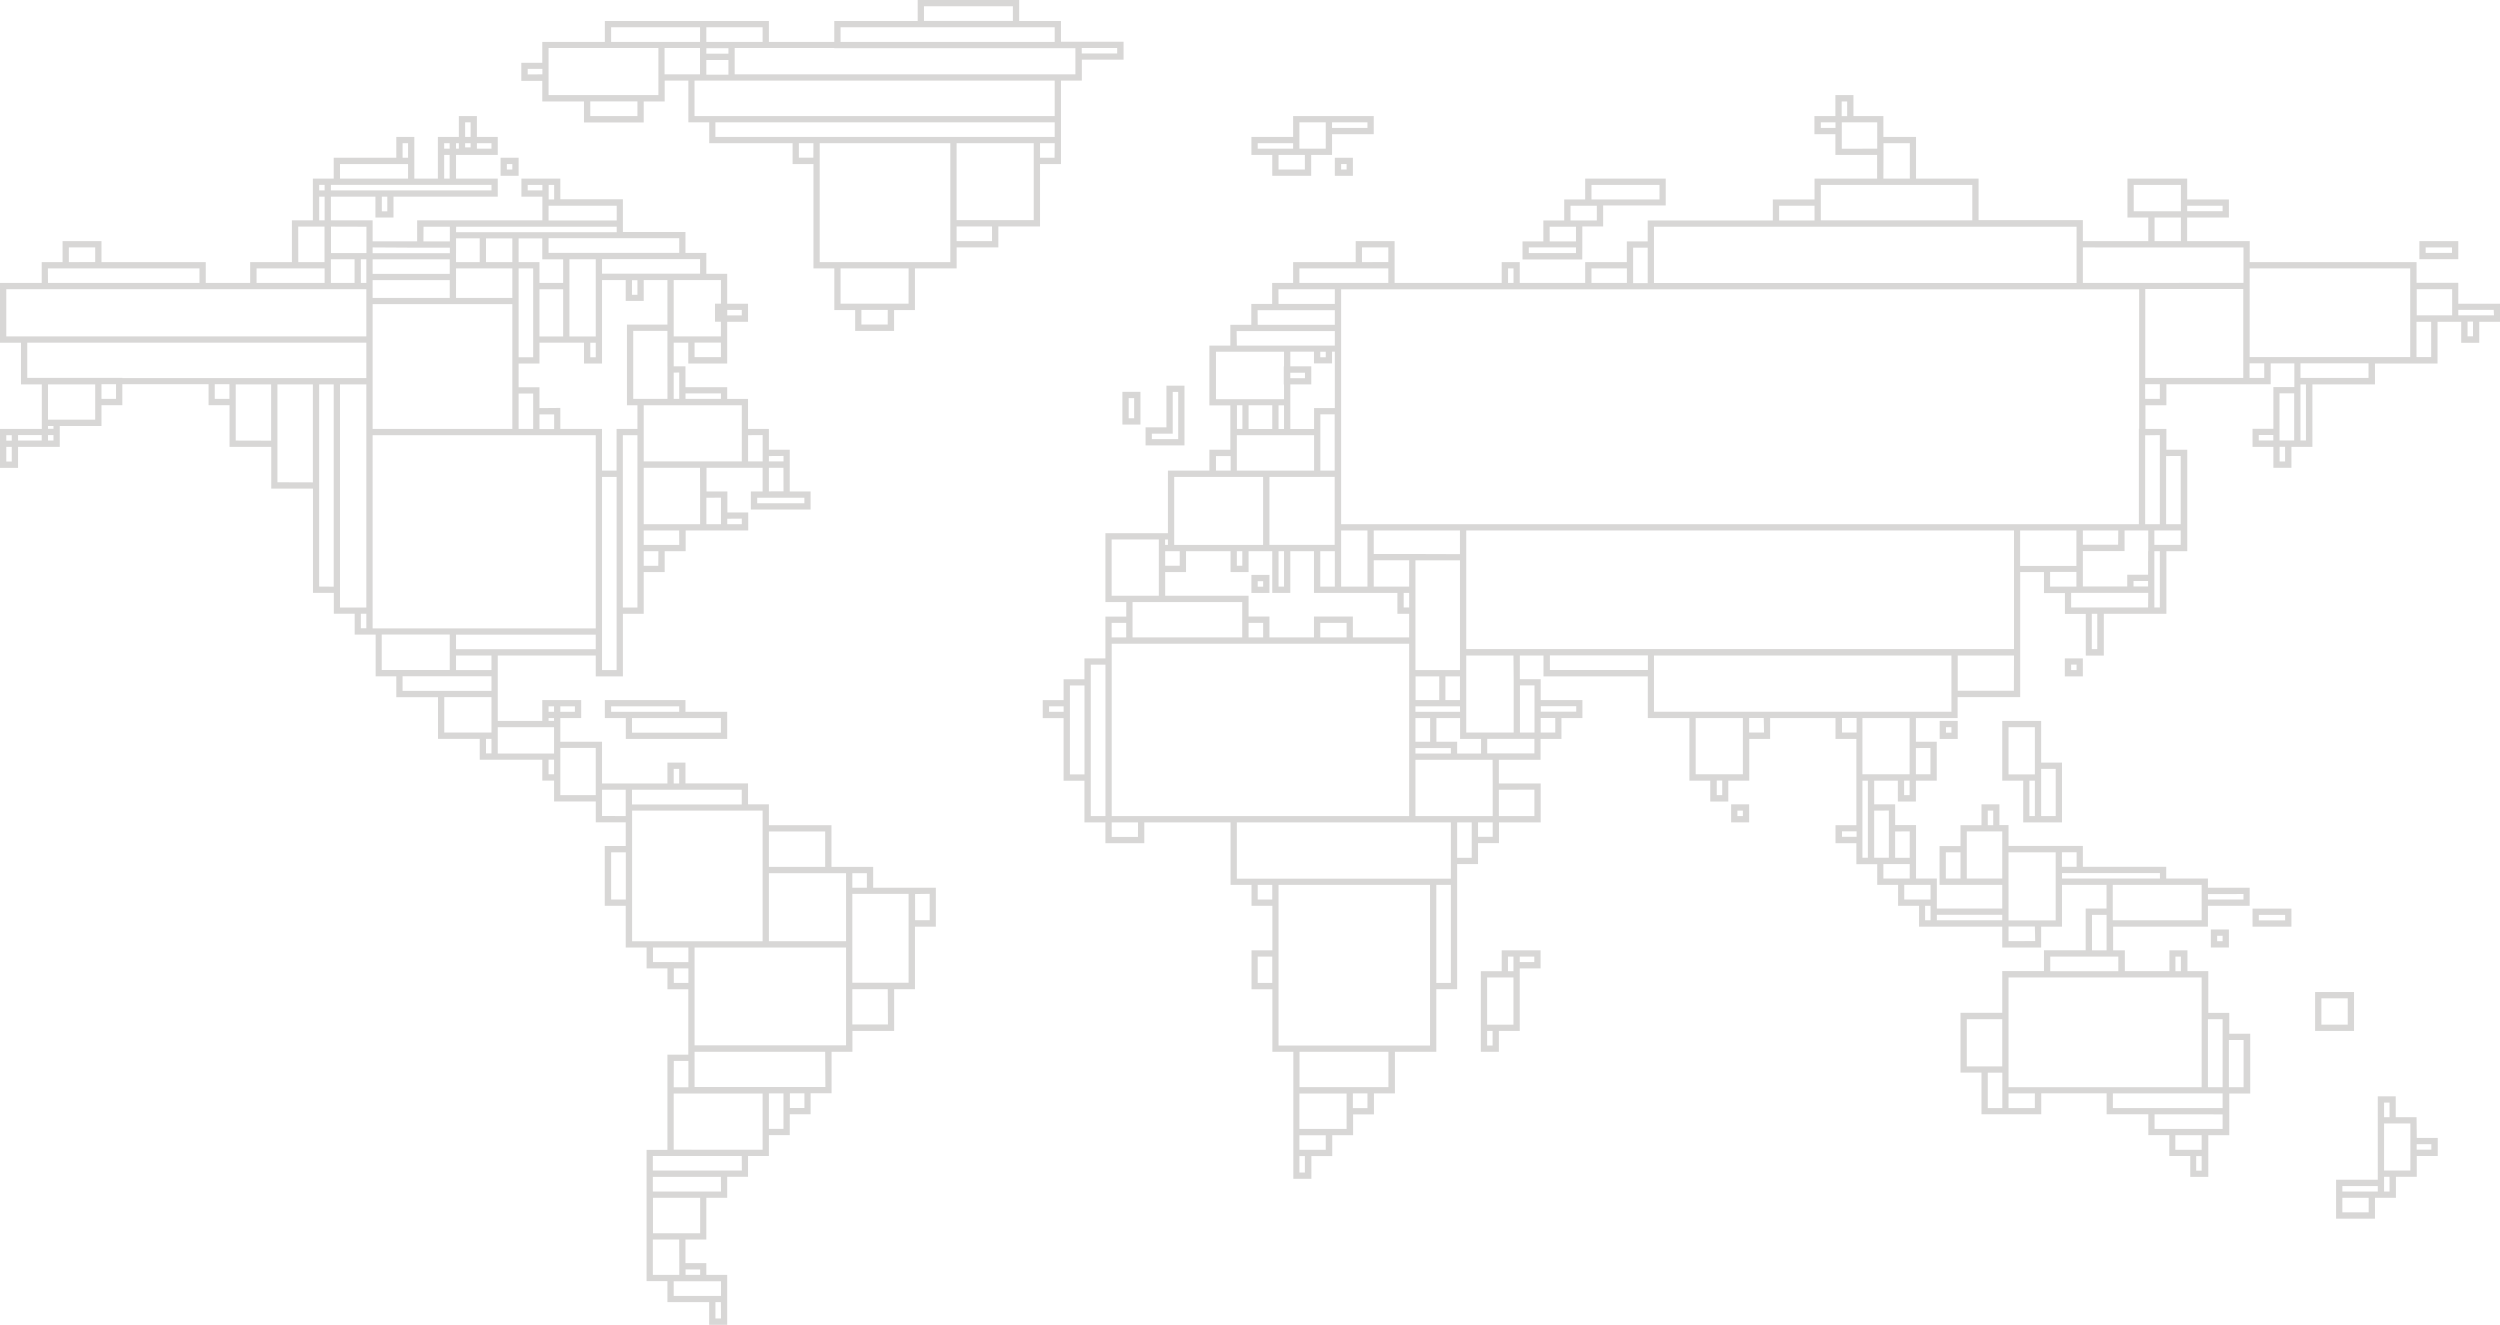 <svg id="Layer_1" fill="#d8d7d6" data-name="Layer 1" xmlns="http://www.w3.org/2000/svg" viewBox="0 0 1192.29 631.79"><title>map</title><path d="M346.81,352.42V339.47h-19.9v-5.61H288.46v8.61h10v9.95Zm-3-3h-42.4v-6.95h42.4Zm-52.35-12.56h32.45v2.61H291.46Z"/><path d="M247.34,75.24h-8.61v8.61h8.61Zm-3,5.61h-2.61V78.24h2.61Z"/><path d="M496,78.24H506V38.45h9.95v-10h19.9V19.9H506V10H486.06V0h-48.4V10H397.88v10H366.7V10H288.46v10H258.62v9.94h-10v8.61h10V48.4h19.89v10H307v-10H317V38.45h11.29v19.9h9.95V68.3H378v9.94h9.95V128h9.95v19.89h9.94v9.95h18.56v-9.95h9.95V128h19.89V118h19.89v-10H496Zm6.94-3H496V68.3H503ZM515.9,22.9h16.9v2.6H515.9ZM440.66,3h42.4v7h-42.4ZM400.88,13H503v7H400.88Zm-3,10h115V35.45H350.38V22.9h47.5Zm-61,0h10.52v2.6H336.86Zm10.52,5.6v7H336.86v-7ZM336.86,13H363.7v7H336.86Zm-45.4,0h42.4v7h-42.4Zm-39.79,22.5V32.84h7v2.61ZM304,55.35H281.51v-7H304Zm9.94-10H261.62V22.9H314V45.4Zm3-9.95V22.9h16.9V35.45H317Zm14.29,19.9V38.45H503V55.34H331.25Zm9.95,9.95V58.35H503V65.3H341.2Zm46.72,9.94H381V68.3h6.94Zm35.46,79.58H410.82v-6.95h12.56Zm9.95-9.95H400.88V128h32.45ZM453.22,125H390.93V68.3h62.29V125Zm19.89-10H456.22v-7h16.89Zm19.9-10H456.22V68.3H493v36.78Z"/><path d="M606.76,83.85h18.56V73.9h9.95V64h19.89V55.35H616.71v9.94H596.82V73.9h9.94Zm15.56-3H609.76V73.9h12.56Zm12.95-22.5h16.89V61H635.27Zm-15.56,0h12.56V70.9H619.71V58.35ZM599.82,70.9V68.29h16.89V70.9H599.82Z"/><path d="M645.22,83.85V75.24H636.6v8.61Zm-5.62-5.61h2.62v2.61H639.6Z"/><path d="M433.32,423.38H416.43v-9.95H396.54V393.54H366.7V383.6h-9.95v-10H326.91V363.7H318.3v9.95H287.12V353.76H267.23V342.47h9.95v-8.61H258.62v9.95H237.39V312.63h46.73v9.95h12.95V292.74H307v-19.9H317v-9.95h10V253h29.84v-8.61h-9.94v-10h-9.95V223.11H363.7v11.28h-5.61V243h28.5v-8.61h-9.95V223.11h0V214.5H366.7v-9.95h-9.95V190.27h-9.94v-5.61h-19.9v-9.95H321.3V163.43h6.95v9.94h18.56V153.48h9.94v-8.61h-9.94V130.58h-9.95v-9.94h-9.95v-10H297.07v-2.61h0v-13H267.23V85.19H248.67V93.8h10v11.28H198.94v10H177.71v-10h-19.9V93.8h21.24v9.94h8.61V93.8h49.73V85.18h-19.9V73.9h19.9V65.3h-9.95V55.35h-8.61V65.3h-10V85.18H197.6V65.29H189v9.95H159.15v9.94h-9.94v19.9h-10V125h-19.9v9.94H98.13V125H48.4V115H29.84v10H19.89v9.94H0v28.51H10v19.89h9.94v21.23H0v18.56H8.61v-10H28.5v-9.95H48.4v-9.94h9.94v-10H99.47v10h10v19.89h19.89v19.89h19.9v49.74h9.94v9.95h9.95v9.94h10v19.9H189v9.94h19.89v19.9h19.9v9.94h29.84v9.95h5.61v9.95h19.89v9.94h14.29v11.29h-10V432h10v19.9h9.95v9.94h9.94v9.95h9.95V503H318.3v45.39h-9.94V611h9.94v10h19.9v10.81h8.61V608h-9.95v-5.6h-9.95V591.14h9.95V571.25h9.95v-10h9.94v-9.95h9.95v-9.94h9.95v-9.95h9.94v-10h10V501.62h9.95v-9.95h19.89V471.78h9.94V441.94h9.95V423.38H433.32Zm-26.83-6.95h6.94v6.95h-6.94Zm-3,0v32.45H366.7V416.43h36.79Zm-9.95-19.89v16.89H366.7V396.54ZM321.3,366.7h2.61v6.95H321.3Zm-19.89,9.95h52.34v7H301.41Zm-27.23-39.79v2.61h-6.95v-2.61Zm-12.56,0h2.61v2.61h-2.61Zm0,5.61h2.61v1.34h-2.61Zm-27.23-22.89h-16.9v-6.95h16.9Zm3-9.95h-19.9v-6.95h66.63v6.95Zm56.68,9.95h-6.95V227.45h6.95v92.13ZM177.71,183.32V145.06h66.63v28.31h0v11.29h0v19.89H177.71ZM157.81,125v-1.34H169.1v11.28H157.81V125Zm14.29-1.34h2.61v11.28H172.1Zm45.39-3v-7h11.29V125H217.49v-4.33Zm66.63,12.94v26.85H271.57V123.64h12.55Zm-2.6,29.85h2.6v6.94h-2.6Zm-12.95-28.51H257.28V125h-9.94V113.69h11.28v10h9.95Zm-14.29,28.51v6.94h-6.94V142.06h0V128h6.94v35.46Zm-36.79-29.85V128h26.85v14.09H217.49Zm39.79,4.34h11.29v22.51H257.28ZM244.34,125H231.78V113.69h12.56Zm-29.85,0v5.61H177.71v-6.94h36.78Zm-36.78,12.95v-4.34h36.78v8.48H177.71Zm69.63,49.74h6.94v16.89h-6.94Zm9.94,9.94h7v7h-7Zm0-3v-9.94h-9.94V173.37h9.94v-9.94h21.24v9.94h8.6V133.58h11.29v9.95H307v-9.95H318.3v21.23H299v38.46h5v11.28h-9.95v19.9h-6.95v-19.9H267.23v-10Zm44.13-61H304v6.95h-2.61ZM304,289.74h-6.95V207.55H304v82.19Zm9.94-19.9H307v-6.95H314Zm10-9.95H307V253h16.89Zm29.84-12.55V250h-6.94v-2.61Zm-9.94-10V250h-6.95V237.39Zm-9.95-3V250H307V223.11h26.84Zm49.73,3V240h-22.5v-2.61h22.5Zm-9.95-3H366.7V223.11h6.94Zm0-16.89v2.61H366.7V217.5Zm-9.95-9.95v12.56h-6.95V207.55Zm-9.95-14.28v26.84H307V193.27h46.73Zm-9.94-5.61v2.61h-16.9v-2.61Zm-19.9-9.95v12.56H321.3V177.71Zm-5.61-3v15.56H302V157.81H318.3v16.9Zm25.51-4.34H331.25v-6.94h12.56Zm9.94-22.5v2.61h-6.94v-2.61Zm-9.94-14.29v11.29H341v8.61h2.81v7H321.3V133.58h22.51Zm-9.95-9.94v6.94H287.12v-6.94h46.74Zm-9.95-10v7H261.62v-7h62.29ZM251.67,90.8V88.19h7V90.8Zm10,3V88.19h2.61v6.94h-2.61Zm5.61,4.33h26.84v7H261.62v-7Zm-49.74,10h76.58v2.61H217.49Zm-15.55,0h12.55v7H201.94Zm-3,10h15.55v2.61H177.71V118Zm-24.23-10v12.56h-16.9V108.08Zm9.95-7.34h-2.61V93.8h2.61ZM221.83,68.3h2.61v2h-2.61Zm12.56,0v2.6h-6.95V68.3Zm-12.56-9.95h2.61V65.3h-2.61Zm-3,9.95v2.6h-1.34V68.3Zm-7,0h2.61v2.6h-2.61Zm0,5.6h2.61V85.18h-2.61ZM192,68.29h2.61v6.95H192Zm-29.84,9.95H194.6v6.94H162.15Zm-3,9.94h75.24V90.8H157.81V88.18Zm-6.94,0h2.6V90.8h-2.6Zm0,5.62h2.6v11.28h-2.6Zm-10,14.28h12.55V125H142.26ZM122.36,128h32.45v6.94H122.36ZM32.84,118H45.4v7H32.84Zm-10,10H95.13v6.94H22.89ZM3,160.43V137.92H174.71v22.51H3Zm0,47.12H5.61v2.61H3Zm2.61,12.56H3v-7H5.61Zm3-10v-2.61H19.89v2.61Zm16.89,0H22.89v-2.61H25.5Zm0-5.61H22.89v-1.34H25.5Zm19.9-4.34H22.89V183.32H45.4v16.89Zm9.94-9.94H48.4v-7h6.94Zm3-10H13V163.43H174.71v16.89H58.34Zm51.08,10h-7v-7h7Zm3,19.89V183.32h16.89v26.84Zm19.89,19.89V183.32h16.9v46.73Zm19.9,49.74V183.32h6.94v96.47Zm9.94,9.95V183.32h12.56V289.74H162.15Zm12.56,9.94H172.1v-6.94h2.61Zm3,0V207.55H284.12v92.13H177.71Zm4.34,19.9v-16.9h32.44v16.9H182.05Zm9.94,9.94v-6.94h42.4v6.94H192Zm19.89,19.9v-16.9h22.51v16.9H211.88Zm22.51,9.94h-2.61v-6.94h2.61Zm3,0V346.81h26.84v12.55H237.39Zm24.23,9.95v-6.95h2.61v6.95Zm5.61,9.95v-22.5h16.89v22.5Zm19.89,9.94V376.65h11.29V389.2ZM291.46,429v-22.5h7V429Zm10,19.9V386.6H363.7v62.29H301.41Zm9.95,9.94v-6.94h16.89v6.94H311.36Zm9.94,9.95v-6.95h6.95v6.95Zm0,37.18h6.95v12.55H321.3Zm22.51,122.83H341.2V621h2.61Zm0-17.76v7H321.3v-7h22.51Zm-9.95-5.6V608h-6.95v-2.6Zm-9.95-3V608H311.36V591.14h12.55Zm9.95-14.29h-22.5V571.25h22.5Zm9.95-19.89H311.36v-7h32.45Zm9.94-10H311.36v-6.95h42.39Zm9.95-9.95H321.3V521.51h42.4v26.84Zm9.95-9.94H366.7v-16.9h6.95v16.9Zm9.94-9.95h-6.94v-7h6.94Zm10-10H331.25V501.62h62.29Zm9.95-19.89H331.25V451.89h72.24v46.73Zm19.89-9.95H406.49V471.78h16.89Zm9.94-19.89H406.49v-42.4h26.83v42.4Zm9.95-42.4v12.56h-6.95V426.38Z"/><path d="M1074.27,441.94h18.55v-8.61h-18.55Zm3-5.61h12.55v2.61h-12.55Z"/><path d="M1063,451.88v-8.6h-8.61v8.6Zm-5.61-5.6H1060v2.6h-2.61Z"/><path d="M925.06,352.42h8.61v-8.61h-8.61Zm3-5.61h2.61v2.61h-2.61Z"/><path d="M825.6,392.2h8.6v-8.6h-8.6Zm3-5.6h2.6v2.6h-2.6Z"/><path d="M721.79,453.23h-5.61v9.94h-9.95v38.45h8.61v-9.95h9.95V461.83h9.94v-8.6H721.79Zm-9.95,45.39h-2.61v-6.95h2.61Zm9.95-9.95H709.23v-22.5h12.56Zm0-25.5h-2.61v-6.94h2.61v6.94Zm9.94-6.94v2.6h-6.94v-2.6Z"/><path d="M596.82,282.79h8.6v-8.61h-8.6Zm3-5.61h2.6v2.61h-2.6Z"/><path d="M984.75,322.58h8.6V314h-8.6Zm3-5.61h2.6v2.61h-2.6Z"/><path d="M970.46,392.2H983.4V363.7h-9.94V343.81H954.9v28.5h10V392.2Zm0-3h-2.61V372.31h2.61Zm9.94-22.5v22.5h-6.94V366.7Zm-22.5,2.61v-22.5h12.56v22.5H957.9Z"/><path d="M1122.67,473.12h-18.56v18.55h18.56Zm-3,15.55h-12.56V476.12h12.56Z"/><path d="M1152.5,532.8h-9.94v-9.95H1134v39.79h-19.89v18.55h18.55v-9.94h10v-10h9.94v-9.95h10v-8.6h-10ZM1137,525.85h2.61v6.95H1137Zm-7.34,52.34h-12.55v-6.94h12.55Zm4.34-9.94h-16.89v-2.61H1134Zm5.61,0H1137v-7h2.61Zm9.94-10H1137V535.8h12.55v22.5Zm10-12.55v2.6h-7v-2.6Z"/><path d="M1192.29,144.87H1172.4v-10h-19.9V125h-79.57V115h-29.84V103.74H1063V95.13h-19.89V85.19h-28.5v18.55h9.94V115H993.35v-10H943.62V85.19H913.78V65.3H898.22V55.35H883.94v-10h-8.61v10h-10V64h10V73.9h19.89V85.19H865.38v9.94H845.49v10H785.81v10h-9.95V125H756v9.95H724.79V125h-8.61v9.95H665.11V115H646.55v10H616.71v9.94h-10v10h-9.94v9.95h-10v9.94h-10v28.51h10V214.5h-10v9.95H557v29.84H527.19v32.84h9.94v6.94h-9.94V314h-10v9.95h-9.95v9.94h-9.94v8.61h9.94v29.84h9.95V392.2h10v9.95h18.55V392.2h41.13V422h10V432h9.94v21.24h-9.94v18.55h9.94v29.84h10v60.56h8.61V551.35h9.95v-9.94h9.94v-9.95h9.95v-10h10V501.62H685V471.78h9.94V412.1h9.95v-10h10V392.2h19.89V373.65H714.84V362.36h19.89v-9.94h9.95v-9.95h10v-8.61h-19.9v-9.94h-9.94V312.63h11.28v9.95h49.74v19.89H805.7v29.84h9.95v9.95h8.6v-9.95h10V352.42h9.95v-9.95h31.18v9.95h9.95v41.12h-9.95v8.61h9.95v10h9.94V422h9.95V432h10v9.95H954.9v9.94h18.56v-9.94h9.94V422h21.24v11.29h-9.95v19.9H974.8v9.94H954.9v19.9H935v28.5h10v19.89h28.5v-10h31.18v10h19.89v9.95h10v9.94h10v9.95h8.6V541.41h10v-19.9h10V493h-10v-9.94h-10v-19.9h-9.94v-9.94h-8.61v9.94h-21.24v-9.94h-5.6V441.94H1053V432h19.9v-8.61H1053V419h-19.89v-5.61H993.35v-9.94H957.9v-9.95h-4.34V383.6H945v9.94H935v9.95h-10V422H954.9v11.29H923.72V419h-9.94v-25.5h-9.95V383.6h-10V372.31h11.29v9.95h8.61v-9.95h9.94V353.76h-9.94V342.47h19.89v-10h29.84V272.84H974.8v10h10v9.95h9.94v19.89h8.61V292.74h29.84V262.89h9.95V214.5h-9.95v-9.95h-10V193.27h10v-10h49.74v-9.95h11.28v11.29h-10v19.89h-9.94v8.61h9.94v10h8.61v-10h10V183.32h29.84v-9.95h29.84V153.48h11.29v10h8.6v-10h10ZM1060,98.13v2.61h-16.89V98.13Zm-42.39,2.61V88.19h22.5v12.55h-22.5Zm9.94,3h12.56V115h-12.56Zm-3,14.29h45.4v16.89H993.35V118ZM878.33,48.4h2.61v7h-2.61ZM868.38,61V58.35h7V61Zm10,9.94V58.35h16.89V70.9Zm19.89,3V68.3h12.56V85.19H898.22ZM868.38,88.19h72.24v16.89H868.38V88.19Zm-19.89,9.94h16.89v7H848.49Zm-59.68,10H990.35v26.84H788.81V108.08Zm-9.95,10h6.95v16.89h-6.95V118ZM759,128h16.89v6.95H759Zm-39.79,0h2.61v6.95h-2.61ZM649.55,118h12.56v7H649.55Zm-29.84,10h42.4v6.94h-42.4Zm-10,9.94H636.6v7H609.76Zm-9.94,10H636.6v6.95H599.82Zm-10,9.95H636.6v6.94H589.87ZM696.28,309.63v9.95H675.05V267.23h21.23Zm0,24.23h-6.94V322.58h6.94Zm-21.23,22.9h16.89v2.6H675.05Zm0-14.29h7v11.29h-7Zm10,11.29V342.47h11.28v9.95h10v6.94H694.94v-5.6Zm11.28-14.29H675.05v-2.61h21.23Zm-21.23-5.61V322.58h11.29v11.28ZM642.21,304H629.66v-6.95h12.55Zm-15.55-9.95V304H605.42v-9.95h-9.95v-9.94H555.69V272.84h9.94v-9.95h21.24v9.95h8.6v-9.95h11.29v19.9h8.61v-19.9h11.29v19.9h39.78v9.95h5.61V304H645.21v-9.95ZM595.47,304v-6.95h6.95V304Zm-39.78-41.13h6.94v6.95h-6.94Zm34.18,0h2.6v6.95h-2.6Zm39.79,0h6.94v16.9h-6.94Zm6.87-38.44H629.7V197.6h6.83Zm-6.87,3h6.87v32.44H605.42V227.45h24.24Zm-19.9,35.44h2.61v16.9h-2.61Zm45.4,4.34h16.89v12.56H655.16Zm16.89,22.51h-2.61v-6.95h2.61Zm3-25.51H655.16V253h41.12v11.28Zm-22.89,0v15.56H639.6V253h12.56ZM636.6,194.6h-9.9v10H615.37V183.32h10v-8.61h-10v-7h11.29v5.61h8.61v-5.61h1.33Zm-29.84,10H595.47V193.27h11.29Zm3-11.28h2.61v11.28h-2.61Zm5.61-15.56h7v2.61h-7Zm14.29-10h2.61v2.61h-2.61Zm-49.74,22.51V167.76h32.45v7h-.12v8.61h.12v7H579.92Zm10,3h2.6v11.28h-2.6Zm0,14.28h36.79v16.9H589.87v-16.9Zm-10,9.95h7v6.95h-7ZM560,227.45h42.39v32.44H560V227.45Zm-4.34,29.84H557v2.6h-1.34Zm-25.5,26.84V257.29h22.5v26.84h-22.5Zm9.94,3h52.34V304H540.13V287.13Zm-9.94,9.94h6.94V304h-6.94Zm-29.84,42.4v-2.61h6.94v2.61Zm9.94,29.84V326.92h6.95v42.39Zm9.95,19.89V317h7V389.2Zm22.5,9.95H530.19V392.2h12.55Zm3-9.95H530.19V307H672.05V389.2H545.74ZM599.82,429V422h6.94V429Zm0,39.79V456.23h6.94v12.55Zm22.5,90.4h-2.61v-7.83h2.61Zm9.95-10.83H619.71v-6.94h12.56Zm9.94-9.94h-22.5v-16.9h22.5v16.9Zm9.95-9.95h-6.95v-7h6.95Zm10-10h-42.4V501.62h42.4ZM682,498.62H609.76V422H682v76.58Zm9.94-29.84H685V422h6.94Zm0-49.74H589.87V392.2H691.94V419Zm9.95-9.94h-6.95V392.2h6.95v16.9Zm10-10h-7V392.2h7Zm19.89-22.5V389.2H714.84V376.65Zm-19.89-3V389.2H675.05V362.36h36.79Zm19.89-14.29h-22.5v-6.94h22.5Zm9.95-9.94h-6.95v-6.95h6.95Zm10-12.56v2.61h-16.9v-2.61Zm-19.9-9.94v22.5h-6.94v-22.5Zm-9.94-3v25.5H699.28V312.63h22.51Zm17.28-4.34v-6.95h46.74v6.95Zm82.18,59.68h-2.6v-6.95h2.6Zm10-9.95H808.7V342.47h22.5v26.84Zm9.95-19.89H834.2v-6.95h6.95Zm37.18,0v-6.95h6.95v6.95Zm0,49.73v-2.61h6.95v2.61Zm92.13,49.73H957.9v-6.94h12.56ZM938,508.57v-22.5H954.9v22.5H938Zm16.89,19.89H948V511.57h6.94v16.89Zm15.56,0H957.9v-7h12.56ZM1050,558.3h-2.6v-6.95h2.6Zm0-9.95h-12.55v-6.94H1050Zm10-9.94h-32.45v-6.95H1060Zm0-9.95h-52.34v-7H1060Zm10-32.45v22.5h-7V496Zm-10-9.94v32.44h-7V486.07Zm-22.5-29.84h2.61v6.94h-2.61Zm-3,9.94H1050v52.34H957.9V466.17h76.58Zm-24.24-9.94v6.94H977.8v-6.94h32.44Zm-5.6-3h-6.95v-16.9h6.95v16.9Zm65.29-26.85V429H1053v-2.61ZM1050,422v16.9h-42.39V422H1050Zm-19.89-5.61V419H983.4v-2.61h46.74Zm-46.74-9.94h7v6.94h-7ZM948,386.6h2.6v6.94H948ZM935,419h-7V406.49h7Zm3,0v-22.5H954.9V419Zm19.89,3V406.49h22.5v32.45H957.9V422Zm-3,14.29v2.61H923.72v-2.61Zm-34.18-3v5.61h-2.6V432h2.6Zm0-11.29V429H908.17V422h12.55Zm-9.94-3H898.22V412.1h12.56Zm0-22.5V409.1h-6.95V396.54Zm-9.95-9.94v22.5h-7V386.6Zm-10-3v25.5h-2.6V372.31h2.6Zm19.9-4.34h-2.61v-6.95h2.61Zm9.94-22.5v12.55h-6.94V356.76Zm-9.94-3v15.55h-22.5V352.42h0v-9.95h22.5Zm19.89-14.29H788.81V312.63H930.67v26.84Zm29.84-10H933.67V312.63h26.84Zm0-19.89H699.28V253H960.51v56.68Zm64-46.74v11.29h-9.94v5.61H993.35v-16.9h19.89V253h11.29v9.94Zm0,16.9h-6.94v-2.61h6.94Zm-14.29-19.9H993.35V253h16.89Zm-46.73,9.95V253h26.84v16.89H963.51Zm14.29,10v-7h12.55v7H977.8Zm22.5,29.84h-2.61V292.74h2.61Zm24.23-19.89H987.75v-6.95h36.78Zm5.61,0h-2.61V262.89h2.61Zm9.95-29.85h-12.56V253h12.56Zm0-42.39V250h-6.95V217.5Zm-9.95-9.95V250h-7v-42.4Zm-10-3V250H639.6v-112h380.59v66.63Zm10-14.28h-7v-7h7Zm39.79-10h-46.74v-42.4h46.74v42.4Zm10,0h-7v-6.95h7Zm-2.61,29.84v-2.61h6.94v2.61Zm12.55,10h-2.61v-7h2.61Zm4.34-10h-7v-22.5h7Zm5.61,0h-2.61V183.32h2.61Zm29.84-29.84h-32.45v-6.95h32.45Zm19.89-9.95h-76.57V128h76.57v42.39Zm10,0h-7V153.48h7Zm10-19.89h-16.9V137.92h16.9v12.56Zm9.94,10h-2.6v-7h2.6Zm10-10H1172.4v-2.61h16.89Z"/><path d="M1172.4,115h-18.56v8.61h18.56Zm-3,5.61h-12.56V118h12.56Z"/><path d="M754.63,118v-10h9.94v-10h29.84V85.19H756v9.94H746v10h-9.95v10h-9.94v8.61h28.5ZM759,88.19h32.44v6.94H759Zm-10,9.94h12.55v7H749Zm-9.95,10h12.56v7H739.07Zm12.56,12.56h-22.5V118h22.5Z"/><path d="M564.9,183.92h-8.61v19.89h-9.95v8.61H564.9Zm-3,25.5H549.34v-2.61h9.95V186.92h2.61Z"/><path d="M535.29,202.48h8.61V186.87h-8.61Zm3-12.61h2.61v9.61h-2.61Z"/></svg>